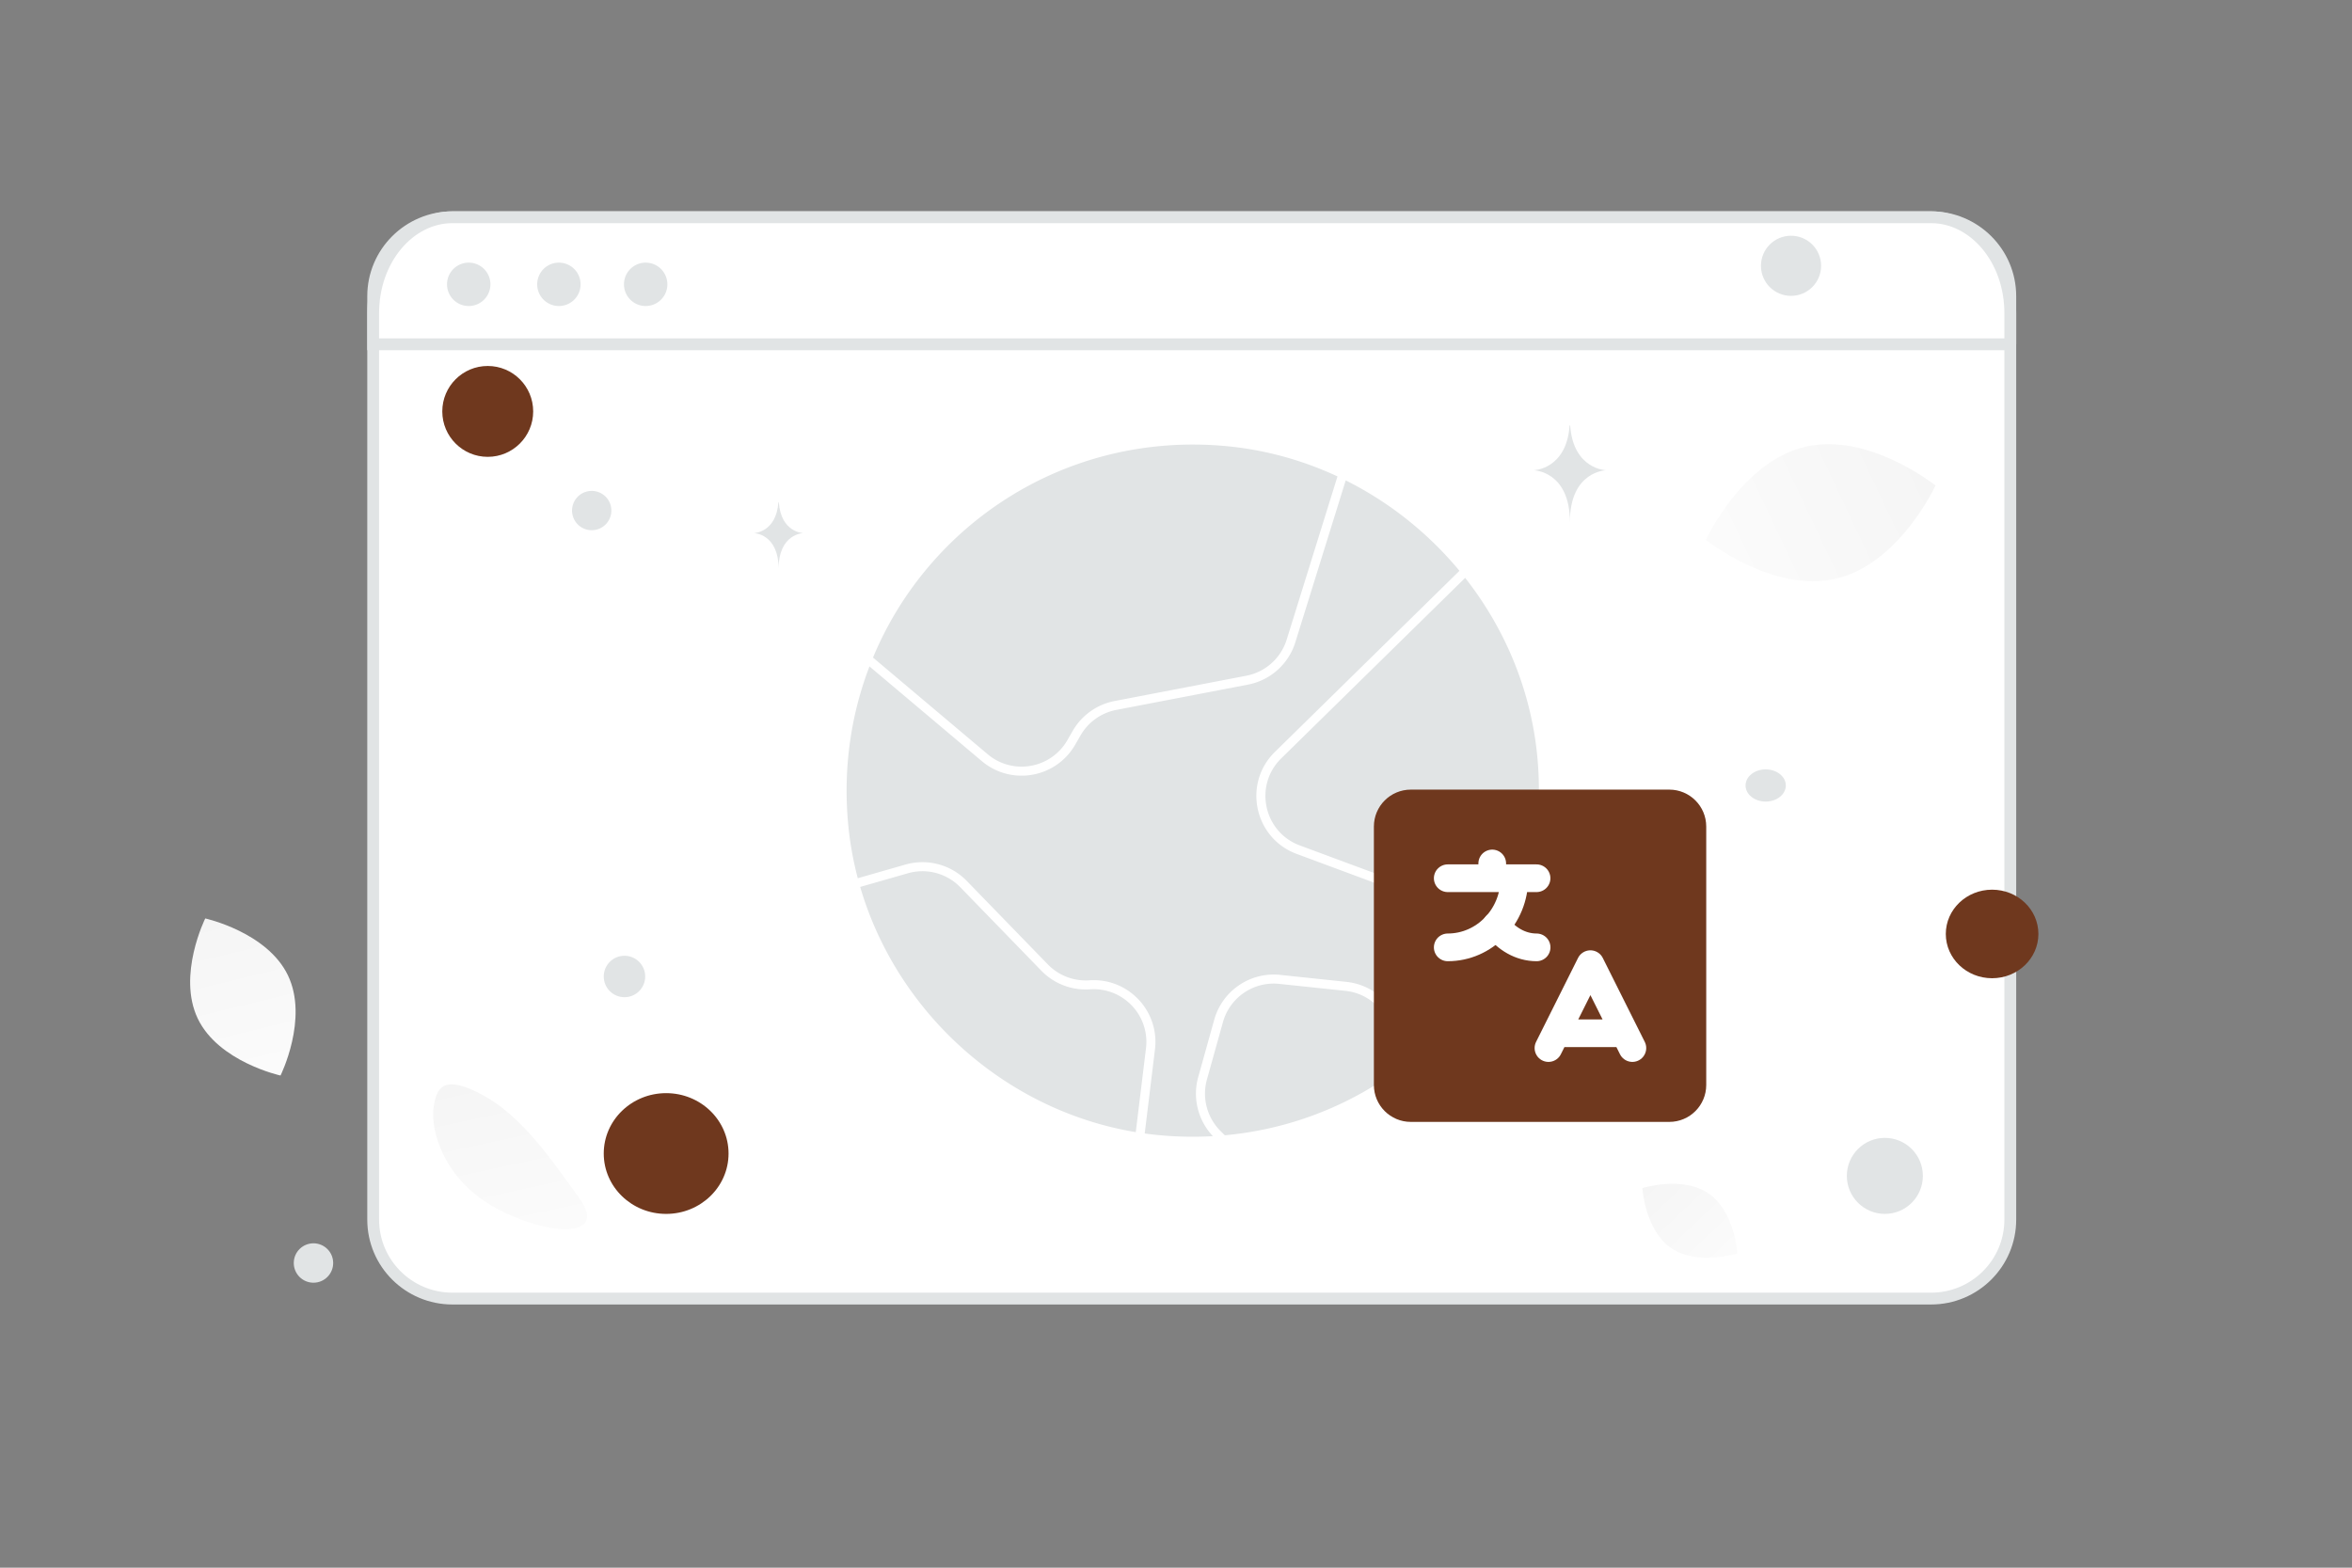 <svg width="900" height="600" viewBox="0 0 900 600" fill="none" xmlns="http://www.w3.org/2000/svg"><rect x="0" y="0" width="900" height="600" fill="#808080" stroke="none"/><path fill="transparent" d="M0 0h900v600H0z"/><path d="M738.921 497.007H173.123c-16.752 0-30.325-13.541-30.325-30.224V113.368c0-16.683 13.573-30.224 30.325-30.224h565.798c16.752 0 30.325 13.541 30.325 30.224v353.415c0 16.683-13.573 30.224-30.325 30.224z" fill="#fff" stroke="#E1E4E5" stroke-width="4.523"/><path d="M769.246 131.767H142.798v-11.91c0-20.669 13.942-36.713 30.325-36.713h565.798c16.383 0 30.325 16.044 30.325 36.713v11.91z" fill="#fff" stroke="#E1E4E5" stroke-width="4.523"/><path d="M179.266 117.124a8.303 8.303 0 1 0 .001-16.605 8.303 8.303 0 0 0-.001 16.605zm34.594 0a8.302 8.302 0 0 0 8.302-8.303 8.302 8.302 0 0 0-16.604 0 8.302 8.302 0 0 0 8.302 8.303zm33.21 0a8.302 8.302 0 0 0 8.302-8.303 8.302 8.302 0 0 0-16.604 0 8.302 8.302 0 0 0 8.302 8.303z" fill="#E1E4E5"/><path d="M221.999 459.071c-11.008-15.4-22.281-31.767-37.04-39.828-15.224-8.32-18.031-3.192-19.085 4.959-1.054 8.152 3.643 27.465 24.419 38.454 20.781 10.992 42.006 10.827 31.706-3.585z" fill="url(#a)"/><path d="M702.677 221.44c-24.255 5.746-49.908-14.824-49.908-14.824s13.69-29.875 37.952-35.603c24.255-5.746 49.9 14.806 49.9 14.806s-13.69 29.875-37.944 35.621z" fill="url(#b)"/><path d="M639.447 477.663c10.036 6.912 25.367 2.081 25.367 2.081s-.949-16.038-10.991-22.943c-10.036-6.913-25.361-2.087-25.361-2.087s.95 16.037 10.985 22.949z" fill="url(#c)"/><path d="M75.674 389.839c7.948 16.599 31.664 21.796 31.664 21.796s10.813-21.721 2.851-38.317c-7.949-16.599-31.651-21.8-31.651-21.8s-10.813 21.721-2.864 38.321z" fill="url(#d)"/><ellipse cx="762.283" cy="357.452" rx="17.716" ry="16.946" transform="rotate(180 762.283 357.452)" fill="#6f381e"/><ellipse cx="254.903" cy="441.487" rx="23.879" ry="23.108" transform="rotate(180 254.903 441.487)" fill="#6f381e"/><circle r="17.39" transform="matrix(-1 0 0 1 186.634 157.458)" fill="#6f381e"/><circle r="14.548" transform="matrix(-1 0 0 1 721.246 450.046)" fill="#E1E4E5"/><circle r="7.931" transform="matrix(-1 0 0 1 238.956 373.729)" fill="#E1E4E5"/><circle r="7.54" transform="matrix(-1 0 0 1 119.952 483.39)" fill="#E1E4E5"/><circle r="11.508" transform="matrix(-1 0 0 1 685.342 101.73)" fill="#E1E4E5"/><circle r="7.527" transform="scale(1 -1) rotate(-75 -14.12 -245.24)" fill="#E1E4E5"/><ellipse rx="7.703" ry="6.162" transform="matrix(-1 0 0 1 675.645 300.626)" fill="#E1E4E5"/><path d="M600.624 162.811h.202c1.193 16.907 13.767 17.167 13.767 17.167s-13.865.271-13.865 19.806c0-19.535-13.865-19.806-13.865-19.806s12.568-.26 13.761-17.167zm-302.759 29.347h.137c.812 11.695 9.372 11.875 9.372 11.875s-9.439.188-9.439 13.701c0-13.513-9.438-13.701-9.438-13.701s8.556-.18 9.368-11.875z" fill="#E1E4E5"/><path fill-rule="evenodd" clip-rule="evenodd" d="M332.706 255.058c-6.982 18.224-10.063 38.402-8.226 59.519a128.02 128.02 0 0 0 3.748 21.545l18.238-5.226a23.642 23.642 0 0 1 23.475 6.26l31.025 31.96a20.18 20.18 0 0 0 15.644 6.09l.507-.029c14.717-.852 26.616 11.827 24.833 26.461l-3.922 32.181c2.124.293 4.262.534 6.415.721 6.665.58 13.236.67 19.682.302a23.64 23.64 0 0 1-5.619-22.629l6.126-21.939c3.103-11.112 13.773-18.361 25.247-17.153l25.276 2.663c16.883 1.778 26.194 20.075 18.408 34.6a132.678 132.678 0 0 0 18.29-15.804l-15.319-44.865a20.18 20.18 0 0 0-12.075-12.398l-28.282-10.496c-16.241-6.028-20.698-26.899-8.335-39.035l70.621-69.32c-11.896-14.359-26.737-26.23-43.519-34.607l-19.285 61.973a23.643 23.643 0 0 1-18.114 16.192l-50.381 9.678a20.178 20.178 0 0 0-13.672 9.732l-2.083 3.611c-7.359 12.753-24.459 15.75-35.716 6.259l-42.987-36.246zm101.898 178.241 3.909-32.08c1.523-12.491-8.634-23.313-21.196-22.587l-.507.03a23.645 23.645 0 0 1-18.328-7.135l-31.025-31.96a20.179 20.179 0 0 0-20.037-5.343l-18.266 5.234c14.059 48.093 55.376 85.541 105.45 93.841zm153.747-142.667c3.395 39.049-10.015 74.879-33.818 101.083l-14.723-43.119a23.642 23.642 0 0 0-14.147-14.524l-28.281-10.496c-13.863-5.145-17.667-22.961-7.115-33.319l70.381-69.084c15.416 19.614 25.452 43.568 27.703 69.459zM334.058 251.67l43.866 36.987c9.609 8.102 24.205 5.544 30.486-5.342l2.084-3.611a23.638 23.638 0 0 1 16.016-11.402l50.382-9.678a20.178 20.178 0 0 0 15.461-13.821l19.439-62.466c-13.459-6.278-28.093-10.333-43.404-11.668-60.336-5.246-113.001 29.642-134.33 81.001zm134.619 182.834c21.037-1.919 40.628-8.727 57.635-19.281l3.157-4.735c8.416-12.624.413-29.672-14.676-31.261l-25.277-2.663c-9.793-1.032-18.901 5.156-21.549 14.641l-6.127 21.939a20.181 20.181 0 0 0 5.189 19.718l1.648 1.642z" fill="#E1E4E5"/><path fill-rule="evenodd" clip-rule="evenodd" d="M638.764 429.384h-98.912c-7.807 0-14.13-6.324-14.13-14.13v-98.912c0-7.807 6.323-14.131 14.13-14.131h98.912c7.807 0 14.131 6.324 14.131 14.131v98.912c0 7.806-6.324 14.13-14.131 14.13z" fill="#6f381e"/><path d="M587.966 336.124h-33.983m17.026-5.652v5.652m8.472.014c0 14.611-11.417 26.445-25.498 26.445" stroke="#fff" stroke-width="10.598" stroke-linecap="round" stroke-linejoin="round"/><path d="M587.987 362.583c-6.111 0-11.579-3.257-15.458-8.393m36.047 14.822-16.052 32.111m32.11 0-16.059-32.111m-13.219 26.445h26.445" stroke="#fff" stroke-width="10.598" stroke-linecap="round" stroke-linejoin="round"/><defs><linearGradient id="a" x1="209.708" y1="509.624" x2="173.592" y2="342.61" gradientUnits="userSpaceOnUse"><stop stop-color="#fff"/><stop offset="1" stop-color="#EEE"/></linearGradient><linearGradient id="b" x1="611.34" y1="235.726" x2="823.665" y2="135.417" gradientUnits="userSpaceOnUse"><stop stop-color="#fff"/><stop offset="1" stop-color="#EEE"/></linearGradient><linearGradient id="c" x1="678.539" y1="500.343" x2="599.543" y2="417.044" gradientUnits="userSpaceOnUse"><stop stop-color="#fff"/><stop offset="1" stop-color="#EEE"/></linearGradient><linearGradient id="d" x1="109.83" y1="448.937" x2="68.976" y2="280.432" gradientUnits="userSpaceOnUse"><stop stop-color="#fff"/><stop offset="1" stop-color="#EEE"/></linearGradient></defs></svg>